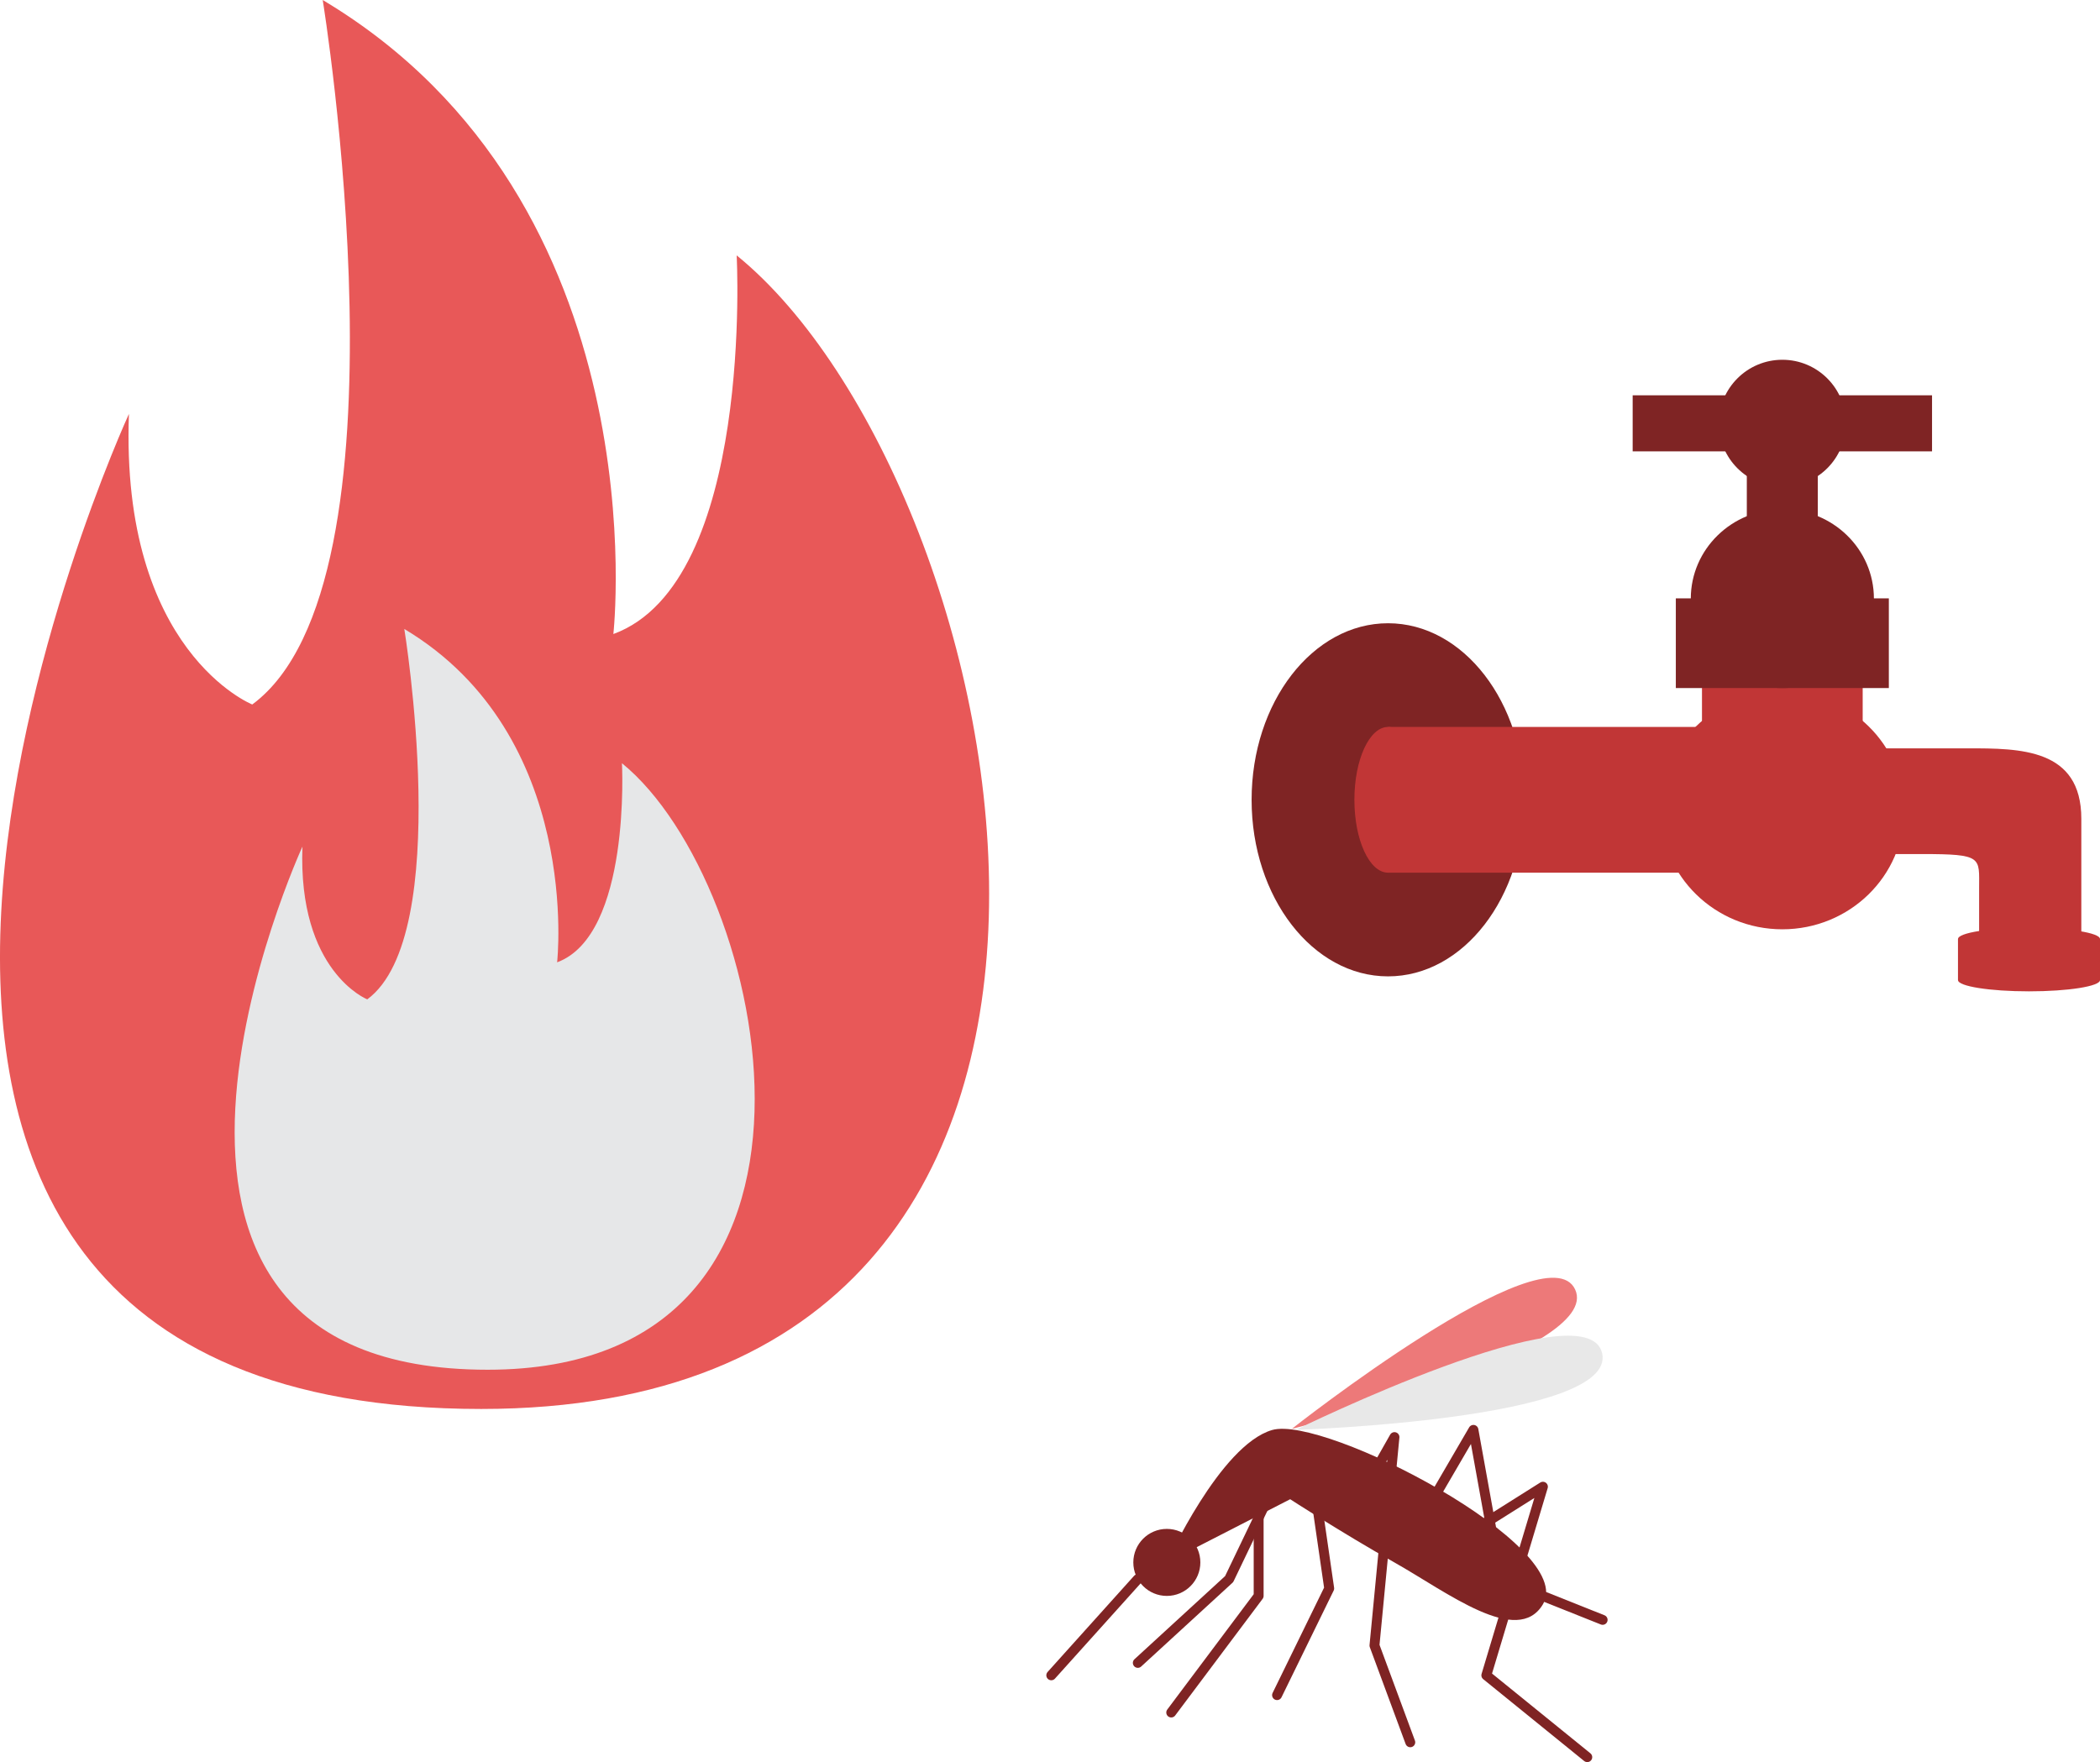 <svg id="Layer_1" data-name="Layer 1" xmlns="http://www.w3.org/2000/svg" viewBox="0 0 476.86 400.21"><defs><style>.cls-1{fill:#e85858;}.cls-2{fill:#e6e7e8;}.cls-3{fill:#7f2424;}.cls-4{fill:#c13636;}.cls-5{fill:#ed7979;}.cls-6{fill:#e8e8e8;}.cls-7{fill:none;stroke:#7f2424;stroke-linecap:round;stroke-linejoin:round;stroke-width:2.25px;}</style></defs><title>public-health-4</title><path class="cls-1" d="M1775.6,2205.13s-104,226,80,226c166,0,122-210,58-262,0,0,4,74.27-28,86,0,0,11-98-66-144,0,0,21.58,132.27-16,160C1803.6,2271.13,1773.6,2259.13,1775.6,2205.13Z" transform="translate(-1746.32 -2111.13)"/><path class="cls-2" d="M1815,2303.4s-54.68,118.82,42.06,118.82c87.28,0,64.14-110.41,30.49-137.75,0,0,2.1,39-14.72,45.22,0,0,5.78-51.53-34.7-75.71,0,0,11.35,69.54-8.41,84.12C1829.69,2338.1,1813.92,2331.79,1815,2303.4Z" transform="translate(-1746.32 -2111.13)"/><ellipse class="cls-3" cx="315.19" cy="181.65" rx="30.98" ry="40.1"/><rect class="cls-4" x="315.19" y="165.1" width="85.72" height="33.1"/><ellipse class="cls-4" cx="315.19" cy="181.65" rx="7.64" ry="16.55"/><rect class="cls-4" x="386.48" y="135.96" width="36.49" height="48.08"/><ellipse class="cls-4" cx="404.73" cy="184.04" rx="27.66" ry="27.02"/><ellipse class="cls-3" cx="404.73" cy="135.96" rx="20.79" ry="20.31"/><rect class="cls-3" x="380.54" y="135.9" width="48.37" height="20.37"/><rect class="cls-3" x="396.66" y="96.14" width="16.12" height="28.86"/><rect class="cls-3" x="370.74" y="89.78" width="67.98" height="12.73"/><circle class="cls-3" cx="404.73" cy="96.14" r="14.43"/><path class="cls-4" d="M2162.2,2281.09h30.95c11.86,0,25.79,0,25.79,16v32h-23.21v-16.25c0-7,.88-7.74-12.89-7.74h-23.73Z" transform="translate(-1746.32 -2111.13)"/><rect class="cls-4" x="444.61" y="213.26" width="32.25" height="9.34"/><ellipse class="cls-4" cx="460.74" cy="222.6" rx="16.12" ry="2.55"/><ellipse class="cls-4" cx="460.74" cy="213.26" rx="16.12" ry="2.55"/><circle class="cls-3" cx="264.96" cy="354.85" r="7.61"/><path class="cls-5" d="M2039.66,2435.65S2097.55,2390,2104,2404,2039.66,2435.65,2039.66,2435.65Z" transform="translate(-1746.32 -2111.13)"/><path class="cls-6" d="M2040.54,2435.88s66.2-32.48,69.59-17.39S2040.54,2435.88,2040.54,2435.88Z" transform="translate(-1746.32 -2111.13)"/><line class="cls-7" x1="258.37" y1="358.64" x2="238.72" y2="380.49"/><polyline class="cls-7" points="298.48 337.66 301.83 360.76 289.99 384.99"/><polyline class="cls-7" points="325.74 339.92 334.58 324.75 340.7 358.64 363.92 367.9"/><path class="cls-3" d="M2011.28,2466s12.07-26.66,23.91-30.09,69.31,26.43,61.5,39.57c-5.78,9.73-21.71-2.71-33.71-9.48s-23.69-14.37-23.69-14.37Z" transform="translate(-1746.32 -2111.13)"/><polyline class="cls-7" points="327.69 351.94 350.36 337.66 337.51 380.49 360.43 399.08"/><polyline class="cls-7" points="300.39 341.61 285.81 332.59 285.81 362.45 265.96 388.94"/><polyline class="cls-7" points="308.02 341.61 316.65 326.39 312.11 373.72 320.24 395.7"/><polyline class="cls-7" points="292.96 329.77 279.11 358.64 258.37 377.67"/></svg>